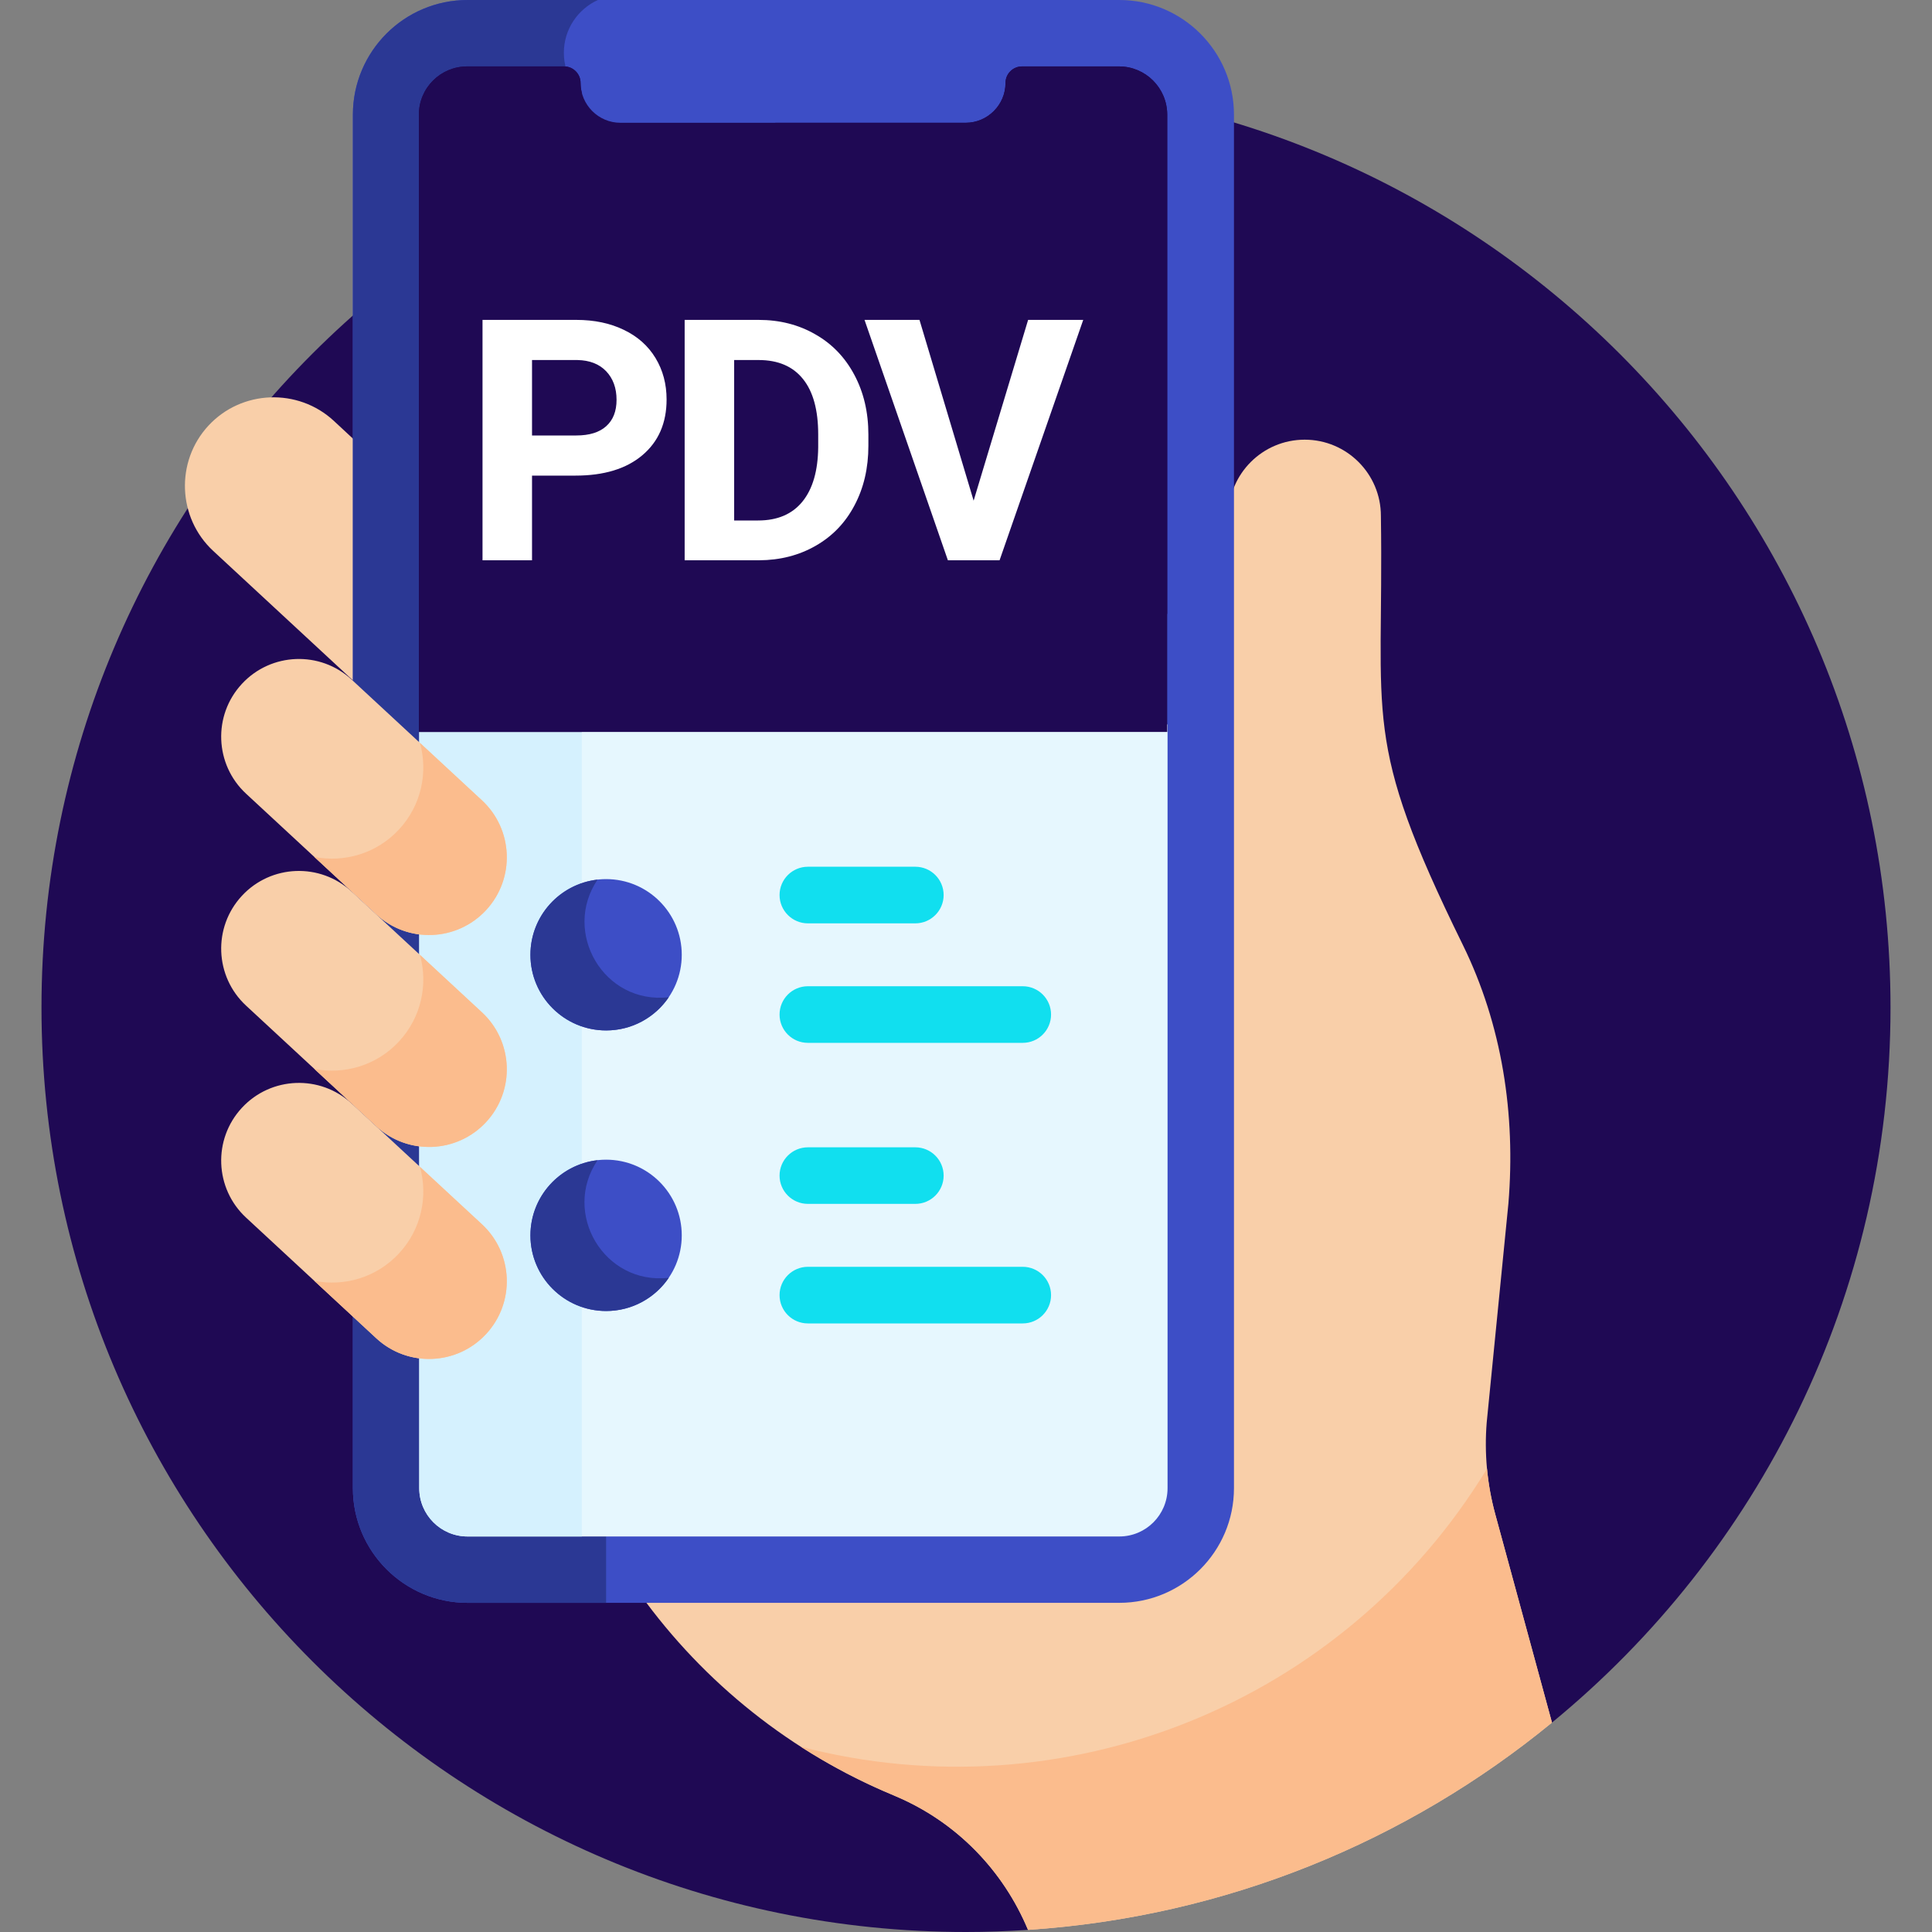 <svg width="40" height="40" viewBox="0 0 40 40" fill="none" xmlns="http://www.w3.org/2000/svg">
<rect x="0" y="0" width="40" height="40" fill="#808080" stroke="none"/>
<g clip-path="url(#clip0)">
<path d="M21.284 39.956L32.132 35.664C36.411 32.154 39.141 26.826 39.141 20.859C39.141 10.288 30.571 1.719 20 1.719C9.429 1.719 0.859 10.288 0.859 20.859C0.859 31.431 9.429 40 20 40C20.432 40 20.86 39.984 21.284 39.956Z" fill="#1F0954"/>
<path d="M31.23 24.918C31.382 23.071 31.101 21.22 30.283 19.556C28.171 15.258 28.655 14.947 28.59 10.681C28.59 9.81 27.883 9.103 27.012 9.103C26.14 9.103 25.434 9.81 25.434 10.681C25.434 11.244 25.434 26.605 25.434 26.545C25.434 26.791 25.408 27.032 25.359 27.263V29.534C25.359 31.448 23.802 33.005 21.888 33.005C20.617 33.005 16.234 33.005 13.252 33.005C14.578 34.85 16.393 36.295 18.5 37.17C18.513 37.176 18.526 37.181 18.539 37.187C19.807 37.722 20.774 38.732 21.284 39.956C25.389 39.684 29.139 38.12 32.132 35.664L30.956 31.345C30.788 30.727 30.729 30.085 30.781 29.448L31.23 24.918Z" fill="#F9CFA9"/>
<path d="M7.391 9.159L6.911 8.713C6.17 8.027 5.002 8.071 4.316 8.812C3.629 9.553 3.674 10.721 4.415 11.407L7.391 14.165V9.159Z" fill="#F9CFA9"/>
<path d="M23.174 0H9.68C8.371 0 7.306 1.065 7.306 2.375V30.811C7.306 32.12 8.371 33.185 9.68 33.185H23.174C24.483 33.185 25.548 32.12 25.548 30.811V2.375C25.548 1.065 24.483 0 23.174 0V0Z" fill="#3D4EC6"/>
<path d="M11.878 1.761C11.749 1.57 11.674 1.34 11.674 1.093C11.674 0.607 11.963 0.189 12.379 0H9.68C8.369 0 7.306 1.063 7.306 2.375V30.811C7.306 32.122 8.369 33.185 9.68 33.185H12.549V3.842C12.549 3.095 12.295 2.381 11.878 1.761Z" fill="#2B3894"/>
<path d="M8.68 14.998V30.811C8.68 31.363 9.128 31.811 9.68 31.811H23.174C23.726 31.811 24.173 31.363 24.173 30.811C24.173 30.268 24.173 22.347 24.173 14.998H8.68Z" fill="#E6F7FE"/>
<path d="M8.68 14.998V30.811C8.68 31.363 9.128 31.811 9.68 31.811H12.045V14.998H8.68Z" fill="#D5F1FE"/>
<path d="M14.115 19.768C14.115 20.633 13.414 21.334 12.549 21.334C11.684 21.334 10.982 20.633 10.982 19.768C10.982 18.903 11.684 18.201 12.549 18.201C13.414 18.201 14.115 18.903 14.115 19.768Z" fill="#3D4EC6"/>
<path d="M14.115 25.577C14.115 26.442 13.414 27.143 12.549 27.143C11.684 27.143 10.982 26.442 10.982 25.577C10.982 24.712 11.684 24.01 12.549 24.01C13.414 24.01 14.115 24.712 14.115 25.577Z" fill="#3D4EC6"/>
<path d="M12.372 18.212C11.59 18.3 10.982 18.963 10.982 19.768C10.982 20.633 11.684 21.334 12.549 21.334C13.088 21.334 13.564 21.062 13.846 20.647C12.495 20.799 11.635 19.297 12.372 18.212Z" fill="#2B3894"/>
<path d="M12.372 24.021C11.59 24.109 10.982 24.772 10.982 25.577C10.982 26.442 11.684 27.143 12.549 27.143C13.088 27.143 13.564 26.871 13.846 26.456C12.503 26.607 11.63 25.113 12.372 24.021Z" fill="#2B3894"/>
<path d="M18.951 19.117H16.726C16.403 19.117 16.14 18.854 16.14 18.531C16.14 18.207 16.403 17.945 16.726 17.945H18.951C19.274 17.945 19.537 18.207 19.537 18.531C19.537 18.854 19.274 19.117 18.951 19.117Z" fill="#11DFEF"/>
<path d="M21.175 21.591H16.726C16.403 21.591 16.14 21.329 16.14 21.005C16.14 20.681 16.403 20.419 16.726 20.419H21.175C21.498 20.419 21.761 20.681 21.761 21.005C21.761 21.329 21.498 21.591 21.175 21.591Z" fill="#11DFEF"/>
<path d="M18.951 24.925H16.726C16.403 24.925 16.14 24.663 16.14 24.34C16.14 24.016 16.403 23.754 16.726 23.754H18.951C19.274 23.754 19.537 24.016 19.537 24.34C19.537 24.663 19.274 24.925 18.951 24.925Z" fill="#11DFEF"/>
<path d="M21.175 27.4H16.726C16.403 27.4 16.14 27.138 16.14 26.814C16.14 26.491 16.403 26.228 16.726 26.228H21.175C21.498 26.228 21.761 26.491 21.761 26.814C21.761 27.138 21.498 27.4 21.175 27.4Z" fill="#11DFEF"/>
<path d="M23.166 1.375H21.16C20.971 1.375 20.818 1.528 20.818 1.717C20.818 2.171 20.447 2.542 19.993 2.542H12.845C12.391 2.542 12.02 2.171 12.02 1.717C12.02 1.528 11.867 1.375 11.678 1.375H9.673C9.12 1.375 8.672 1.822 8.672 2.375V15.154H24.166V2.375C24.166 1.822 23.718 1.375 23.166 1.375Z" fill="#1F0954"/>
<path d="M12.045 1.915C12.029 1.851 12.02 1.785 12.02 1.717C12.02 1.528 11.867 1.375 11.678 1.375H9.673C9.12 1.375 8.672 1.822 8.672 2.375V15.154H12.045V1.915Z" fill="#1F0954"/>
<path d="M23.166 1.375H21.16C20.971 1.375 20.818 1.528 20.818 1.717C20.818 2.171 20.447 2.542 19.993 2.542H16.051L24.166 12.714V2.375C24.166 1.822 23.718 1.375 23.166 1.375Z" fill="#1F0954"/>
<path d="M13.9 6.032H11.198C10.874 6.032 10.612 5.77 10.612 5.446C10.612 5.122 10.874 4.86 11.198 4.86H13.9C14.223 4.86 14.486 5.122 14.486 5.446C14.486 5.769 14.223 6.032 13.9 6.032Z" fill="#1F0954"/>
<path d="M10.064 18.843C9.46 19.495 8.442 19.534 7.79 18.93L5.095 16.433C4.443 15.829 4.404 14.81 5.008 14.159C5.612 13.507 6.63 13.468 7.282 14.072L9.977 16.569C10.629 17.173 10.668 18.191 10.064 18.843Z" fill="#F9CFA9"/>
<path d="M9.977 16.569L8.695 15.381C8.864 15.993 8.724 16.674 8.261 17.173C7.799 17.672 7.13 17.863 6.508 17.742L7.79 18.93C8.442 19.534 9.46 19.495 10.064 18.843C10.668 18.191 10.629 17.173 9.977 16.569Z" fill="#FBBC8D"/>
<path d="M10.064 23.232C9.46 23.883 8.442 23.922 7.79 23.318L5.095 20.821C4.443 20.217 4.404 19.199 5.008 18.547C5.612 17.895 6.63 17.857 7.282 18.461L9.977 20.958C10.629 21.562 10.668 22.58 10.064 23.232Z" fill="#F9CFA9"/>
<path d="M10.064 27.62C9.46 28.272 8.442 28.311 7.79 27.707L5.095 25.21C4.443 24.606 4.404 23.588 5.008 22.936C5.612 22.284 6.63 22.245 7.282 22.849L9.977 25.346C10.629 25.95 10.668 26.968 10.064 27.62Z" fill="#F9CFA9"/>
<path d="M30.956 31.344C30.873 31.037 30.816 30.724 30.787 30.409C27.805 35.304 22.017 37.577 16.579 36.164C17.186 36.553 17.828 36.891 18.5 37.17C18.513 37.175 18.526 37.181 18.539 37.187C19.807 37.722 20.774 38.732 21.284 39.956C25.389 39.684 29.139 38.119 32.132 35.664L30.956 31.344Z" fill="#FBBC8D"/>
<path d="M9.977 20.958L8.695 19.77C8.864 20.381 8.724 21.062 8.261 21.562C7.799 22.061 7.13 22.252 6.508 22.131L7.79 23.318C8.442 23.922 9.46 23.883 10.064 23.232C10.668 22.58 10.629 21.562 9.977 20.958Z" fill="#FBBC8D"/>
<path d="M9.977 25.346L8.695 24.159C8.864 24.77 8.724 25.451 8.261 25.95C7.799 26.449 7.13 26.641 6.508 26.519L7.79 27.707C8.442 28.311 9.46 28.272 10.064 27.62C10.668 26.968 10.629 25.95 9.977 25.346Z" fill="#FBBC8D"/>
<path d="M11.015 9.847V11.6H9.99V6.623H11.931C12.305 6.623 12.633 6.692 12.915 6.829C13.2 6.965 13.419 7.16 13.572 7.413C13.724 7.664 13.801 7.95 13.801 8.271C13.801 8.759 13.633 9.144 13.298 9.426C12.966 9.706 12.504 9.847 11.914 9.847H11.015ZM11.015 9.016H11.931C12.202 9.016 12.408 8.952 12.55 8.825C12.693 8.697 12.765 8.515 12.765 8.278C12.765 8.034 12.693 7.837 12.55 7.686C12.406 7.536 12.208 7.459 11.955 7.454H11.015V9.016ZM14.175 11.6V6.623H15.706C16.144 6.623 16.534 6.723 16.878 6.921C17.225 7.117 17.495 7.397 17.689 7.762C17.882 8.124 17.979 8.536 17.979 8.999V9.228C17.979 9.691 17.883 10.102 17.692 10.462C17.503 10.822 17.235 11.101 16.889 11.299C16.542 11.498 16.151 11.598 15.716 11.6H14.175ZM15.2 7.454V10.776H15.696C16.097 10.776 16.403 10.645 16.615 10.383C16.827 10.121 16.935 9.746 16.94 9.259V8.996C16.94 8.49 16.835 8.107 16.625 7.847C16.416 7.585 16.109 7.454 15.706 7.454H15.2ZM20.158 10.366L21.286 6.623H22.427L20.695 11.6H19.625L17.899 6.623H19.037L20.158 10.366Z" fill="white"/>
</g>
<defs>
<clipPath id="clip0">
<rect width="40" height="40" fill="white"/>
</clipPath>
</defs>
</svg>
